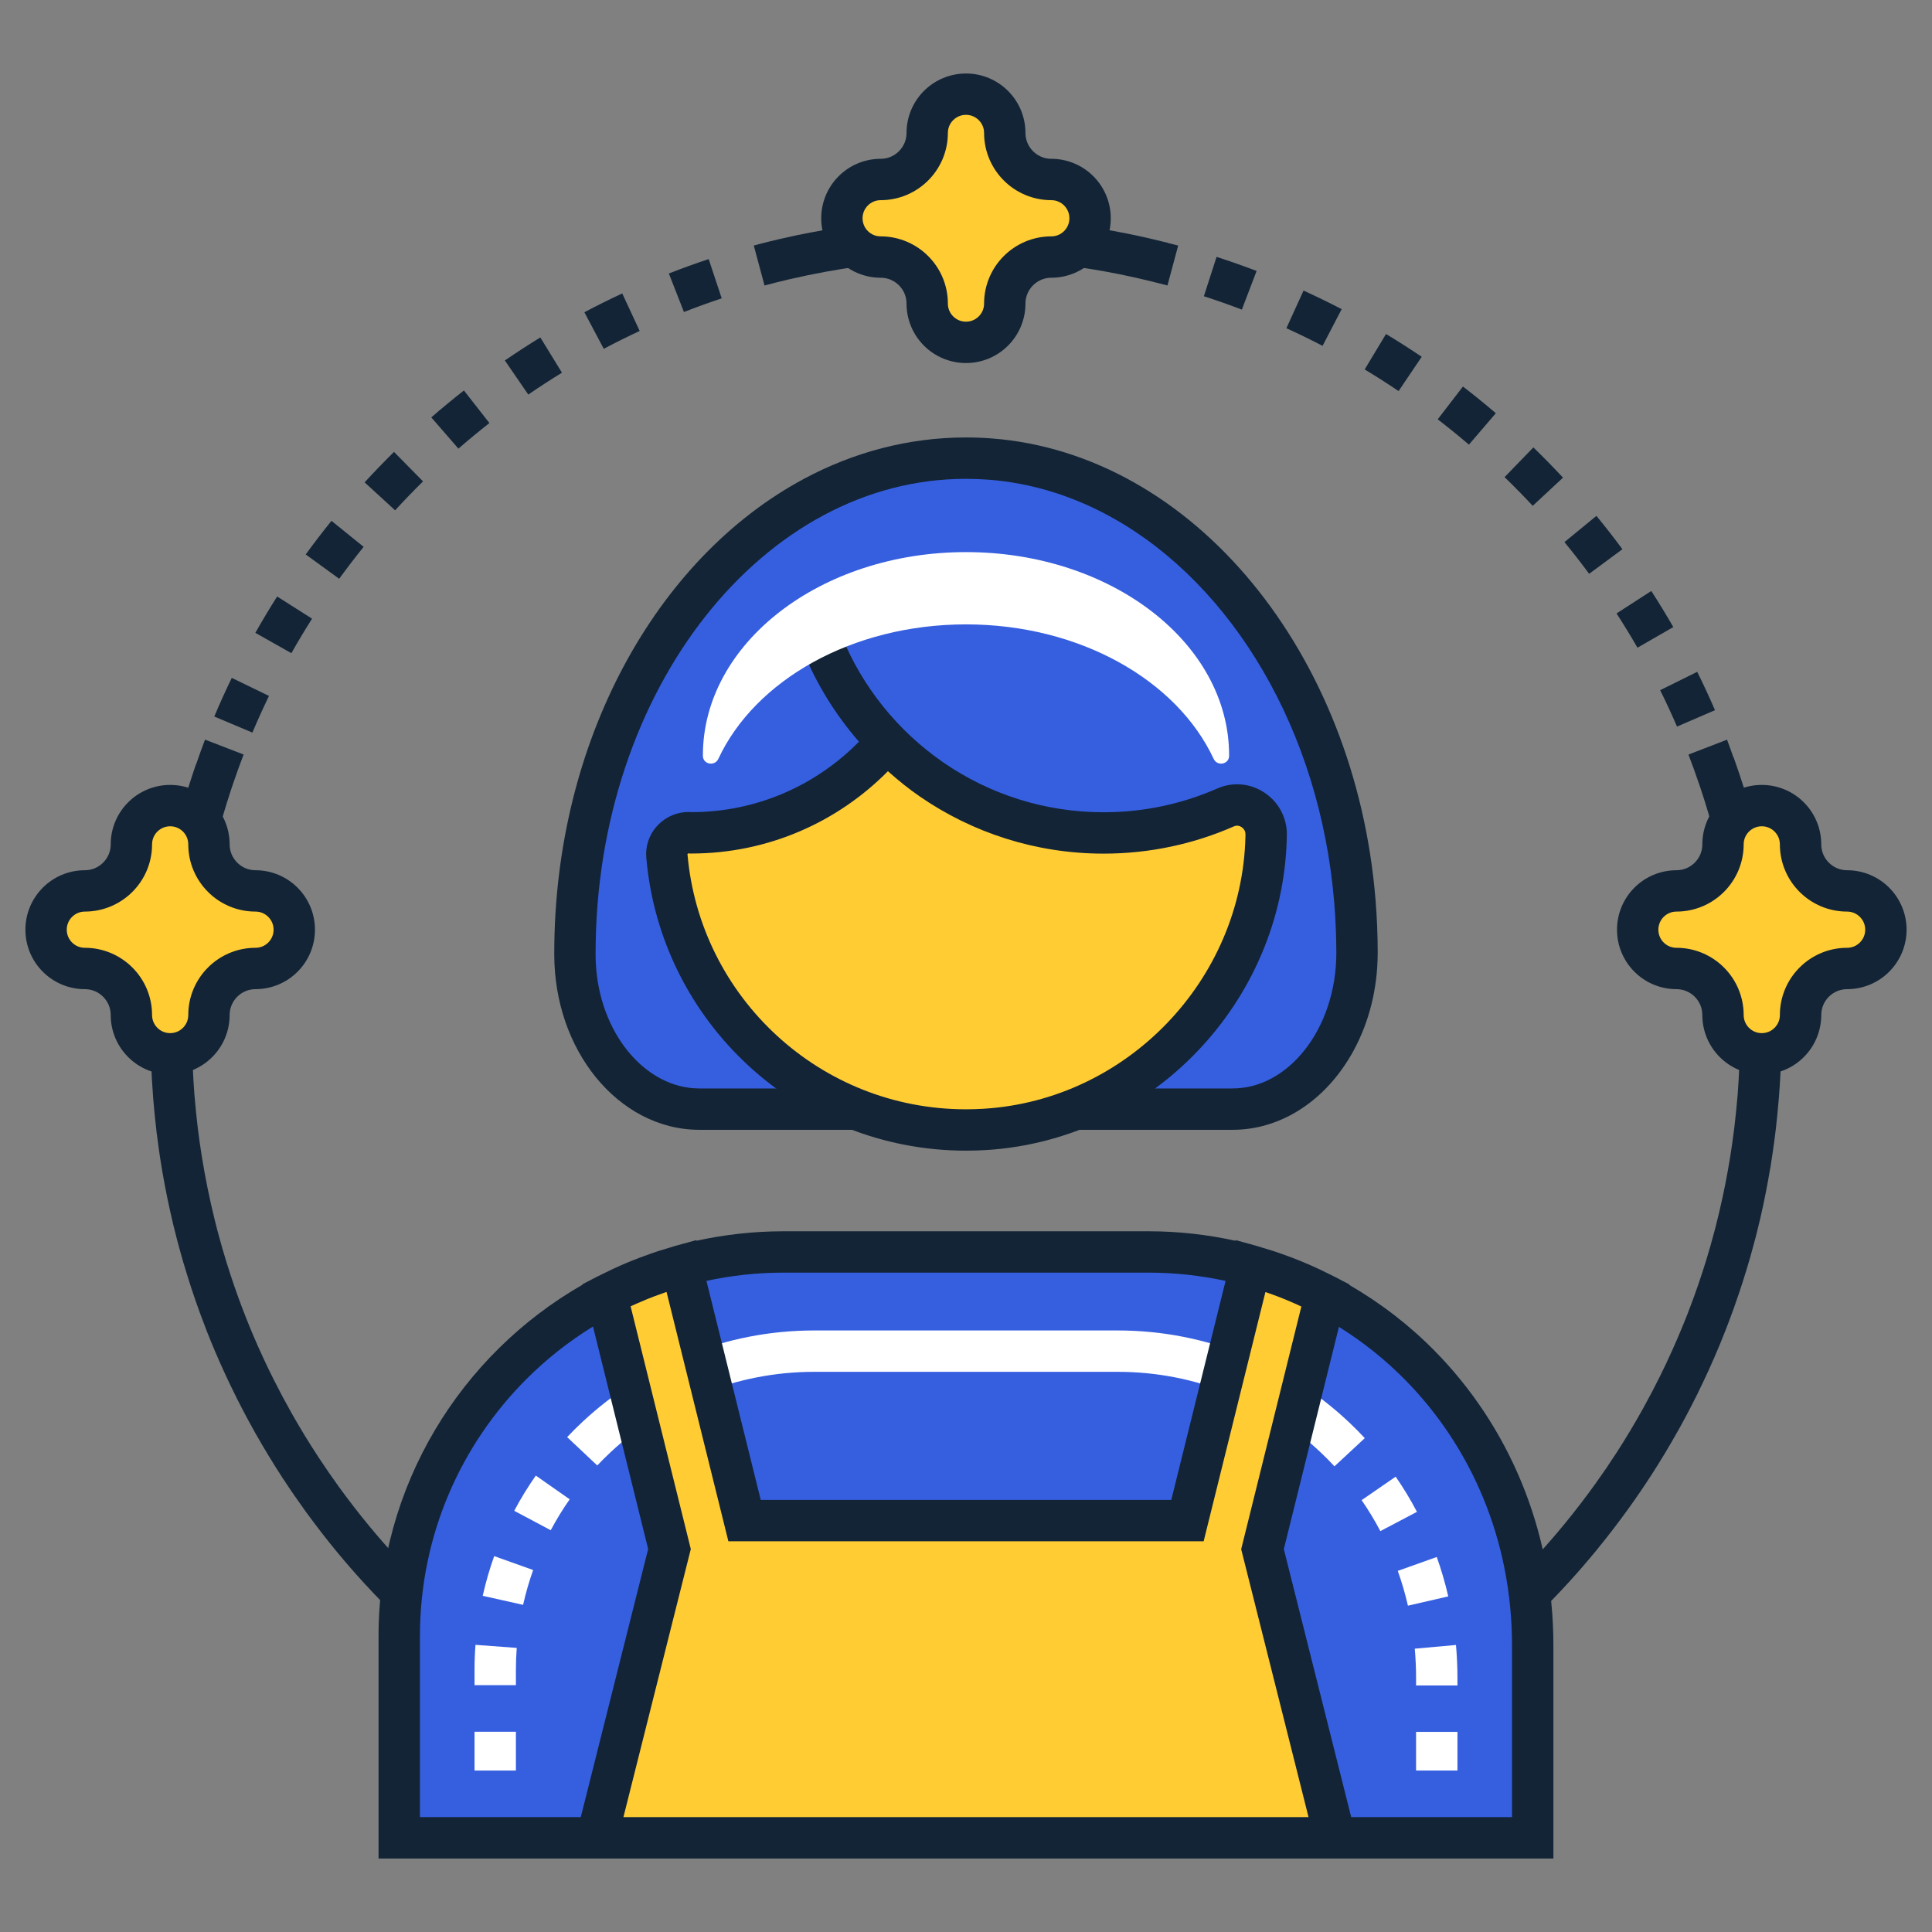 <?xml version="1.0" encoding="utf-8"?>
<!-- Generator: Adobe Illustrator 16.0.0, SVG Export Plug-In . SVG Version: 6.00 Build 0)  -->
<!DOCTYPE svg PUBLIC "-//W3C//DTD SVG 1.1//EN" "http://www.w3.org/Graphics/SVG/1.1/DTD/svg11.dtd">
<svg version="1.1" id="Capa_1" xmlns="http://www.w3.org/2000/svg" xmlns:xlink="http://www.w3.org/1999/xlink" x="0px" y="0px"
	 width="380px" height="380px" viewBox="37 37 380 380" enable-background="new 37 37 380 380" xml:space="preserve">
<rect x="37" y="37" width="380" height="380" fill="#808080" stroke="none"/>
<g>
	<g>
		<path fill="#122436" d="M316.633,107.177c-2.297-1.551-4.64-3.048-7.023-4.481l-4.194,6.97c2.26,1.36,4.484,2.78,6.668,4.252
			L316.633,107.177z"/>
		<path fill="#122436" d="M284.157,90.295c-2.591-0.989-5.217-1.914-7.873-2.769l-2.497,7.742c2.52,0.813,5.011,1.69,7.472,2.628
			L284.157,90.295z"/>
		<path fill="#122436" d="M331.209,118.275c-2.11-1.805-4.266-3.556-6.468-5.25l-4.961,6.448c2.087,1.608,4.138,3.271,6.136,4.983
			L331.209,118.275z"/>
		<path fill="#122436" d="M297.133,105.025l3.754-7.217c-2.463-1.281-4.962-2.498-7.497-3.655l-3.373,7.405
			C292.423,102.654,294.796,103.808,297.133,105.025z"/>
		<path fill="#122436" d="M366.848,179.908l7.469-3.226c-1.1-2.552-2.267-5.065-3.493-7.542l-7.29,3.608
			C364.695,175.103,365.803,177.487,366.848,179.908z"/>
		<path fill="#122436" d="M171.521,98.367c2.447-0.96,4.923-1.853,7.431-2.688l-2.564-7.72c-2.642,0.877-5.254,1.821-7.832,2.832
			L171.521,98.367z"/>
		<path fill="#122436" d="M344.423,130.946c-1.892-2.031-3.835-4.017-5.828-5.946l-5.66,5.844c1.892,1.834,3.737,3.715,5.533,5.645
			L344.423,130.946z"/>
		<path fill="#122436" d="M354.956,157.655c1.426,2.209,2.8,4.456,4.112,6.738l7.052-4.055c-1.386-2.406-2.828-4.774-4.332-7.1
			L354.956,157.655z"/>
		<path fill="#122436" d="M349.565,149.859l6.544-4.833c-1.65-2.231-3.353-4.421-5.114-6.563l-6.286,5.165
			C346.381,145.661,347.998,147.739,349.565,149.859z"/>
		<path fill="#122436" d="M89.907,173.882l-7.323-3.55c-1.21,2.499-2.357,5.031-3.438,7.6l7.498,3.159
			C87.67,178.656,88.757,176.253,89.907,173.882z"/>
		<path fill="#122436" d="M94.312,165.473c1.296-2.301,2.653-4.564,4.065-6.789l-6.868-4.363c-1.488,2.345-2.915,4.729-4.284,7.15
			L94.312,165.473z"/>
		<path fill="#122436" d="M103.713,150.838c1.551-2.136,3.155-4.227,4.812-6.28l-6.328-5.114c-1.745,2.158-3.435,4.363-5.066,6.61
			L103.713,150.838z"/>
		<path fill="#122436" d="M114.715,137.369c1.78-1.942,3.611-3.839,5.489-5.688l-5.708-5.797c-1.977,1.948-3.906,3.944-5.781,5.991
			L114.715,137.369z"/>
		<path fill="#122436" d="M140.907,114.607c2.167-1.491,4.375-2.924,6.622-4.303l-4.255-6.935c-2.364,1.453-4.69,2.962-6.975,4.532
			L140.907,114.607z"/>
		<path fill="#122436" d="M162.815,102.092l-3.431-7.376c-2.518,1.169-5,2.406-7.443,3.702l3.813,7.189
			C158.075,104.377,160.43,103.205,162.815,102.092z"/>
		<path fill="#122436" d="M127.167,125.238c1.986-1.726,4.017-3.403,6.095-5.027l-5.015-6.407c-2.187,1.709-4.325,3.477-6.419,5.294
			L127.167,125.238z"/>
		<path fill="#122436" d="M386.88,252.947c0.117-1.471,0.215-2.949,0.291-4.43h0.004c0-0.014,0-0.026,0-0.038
			c0.02-0.375,0.028-0.754,0.045-1.129c0.02-0.45,0.034-0.905,0.051-1.356c0.019-0.55,0.051-1.097,0.063-1.65
			c0.031-1.341,0.051-2.688,0.051-4.035c0-0.038,0.004-0.073,0.004-0.108c0-0.013,0-0.025,0-0.038v-0.334h-0.01
			c-0.01-3.352-0.149-6.678-0.363-9.979l0.042-0.003c-0.099-1.51-0.216-3.009-0.356-4.506c-0.022-0.245-0.051-0.486-0.072-0.731
			c-0.102-1.021-0.197-2.041-0.314-3.054l-0.045,0.006c-0.385-3.324-0.852-6.623-1.438-9.884l0.022-0.003
			c-0.047-0.273-0.107-0.544-0.157-0.814c-0.068-0.365-0.141-0.728-0.211-1.09c-0.4-2.098-0.832-4.183-1.315-6.249h-0.007
			c-0.764-3.257-1.649-6.464-2.609-9.642l0.035-0.01c-0.441-1.468-0.909-2.92-1.39-4.373c-0.082-0.245-0.17-0.486-0.253-0.734
			c-0.315-0.938-0.634-1.872-0.967-2.804l-0.038,0.013c-0.416-1.163-0.811-2.336-1.255-3.486l-7.59,2.927
			c0.756,1.967,1.469,3.957,2.146,5.959c0.076,0.232,0.159,0.464,0.238,0.693c2.078,6.241,3.757,12.667,5.019,19.24
			c0.063,0.343,0.133,0.683,0.197,1.026c0.794,4.291,1.408,8.645,1.83,13.056c0.022,0.232,0.052,0.461,0.073,0.693
			c0.426,4.636,0.647,9.331,0.647,14.08v0.038v0.108c-0.003,1.808-0.044,3.606-0.107,5.396c-0.003,0.032-0.003,0.061-0.003,0.09
			c-0.017,0.403-0.029,0.811-0.048,1.21c-0.079,1.774-0.181,3.544-0.317,5.301c-0.026,0.3-0.055,0.595-0.083,0.896
			c-0.133,1.596-0.296,3.188-0.48,4.771c-0.021,0.194-0.041,0.388-0.065,0.581c-0.032,0.277-0.07,0.551-0.102,0.827
			c-0.197,1.548-0.414,3.085-0.655,4.62c-0.02,0.138-0.038,0.273-0.061,0.407c-0.594,3.718-1.322,7.389-2.18,11.013
			c-0.236,0.997-0.478,1.992-0.731,2.98c-0.107,0.423-0.226,0.836-0.34,1.256c-0.22,0.822-0.439,1.649-0.674,2.466
			c-0.943,3.307-2.003,6.563-3.16,9.771c-0.257,0.708-0.521,1.414-0.787,2.117c-0.188,0.494-0.372,0.99-0.563,1.482
			c-0.281,0.728-0.578,1.446-0.87,2.165c-1.398,3.436-2.921,6.804-4.559,10.105c-1.047,2.114-2.144,4.195-3.284,6.253
			c-1.644,2.958-3.379,5.858-5.21,8.697c-1.344,2.079-2.737,4.12-4.175,6.124c-1.937,2.699-3.955,5.33-6.059,7.896
			c-1.628,1.979-3.298,3.921-5.021,5.815c-1.644,1.808-3.331,3.579-5.056,5.308c-0.604,0.604-1.221,1.194-1.834,1.789
			c-1.7,1.644-3.439,3.248-5.213,4.815c-2.596,2.287-5.272,4.486-8.018,6.594c-1.847,1.417-3.726,2.793-5.635,4.125
			c-2.778,1.937-5.616,3.782-8.523,5.533c-2.111,1.275-4.26,2.495-6.436,3.664c-2.94,1.583-5.941,3.074-8.994,4.463
			c-0.741,0.34-1.491,0.665-2.237,0.988c-0.42,0.185-0.837,0.372-1.257,0.55c-0.873,0.371-1.75,0.728-2.63,1.083
			c-3.472,1.398-7.002,2.673-10.594,3.817c-0.683,0.22-1.365,0.429-2.053,0.639c-0.546,0.166-1.097,0.33-1.646,0.489
			c-0.683,0.197-1.369,0.392-2.057,0.582c-3.811,1.049-7.685,1.954-11.608,2.708c-0.74,0.143-1.479,0.285-2.223,0.419
			c-0.559,0.099-1.125,0.188-1.687,0.28c-0.719,0.117-1.432,0.237-2.152,0.347c-3.441,0.521-6.925,0.918-10.443,1.203
			c-0.651,0.052-1.31,0.097-1.965,0.145c-0.645,0.044-1.288,0.085-1.938,0.12c-0.661,0.036-1.325,0.066-1.993,0.092
			c-2.16,0.093-4.331,0.149-6.518,0.149c-1.987,0-3.964-0.051-5.934-0.124c-0.696-0.028-1.395-0.051-2.088-0.085
			c-0.639-0.032-1.274-0.079-1.91-0.121c-0.665-0.041-1.333-0.079-1.993-0.131c-3.519-0.272-6.995-0.67-10.44-1.178
			c-0.676-0.1-1.353-0.204-2.027-0.313c-0.604-0.1-1.208-0.196-1.808-0.302c-0.677-0.114-1.348-0.238-2.022-0.365
			c-3.935-0.738-7.818-1.628-11.641-2.664c-0.741-0.199-1.485-0.4-2.222-0.609c-0.514-0.149-1.026-0.306-1.541-0.458
			c-0.718-0.216-1.433-0.43-2.148-0.655c-3.276-1.029-6.506-2.169-9.681-3.409c-0.778-0.309-1.553-0.623-2.326-0.941
			c-0.411-0.167-0.823-0.333-1.233-0.506c-0.88-0.371-1.754-0.756-2.625-1.14c-3.299-1.466-6.535-3.042-9.706-4.726
			c-2.082-1.106-4.128-2.256-6.149-3.455c-2.978-1.767-5.893-3.626-8.733-5.584c-1.946-1.341-3.859-2.724-5.737-4.147
			c-2.644-2.009-5.228-4.098-7.732-6.271c-1.929-1.672-3.813-3.395-5.653-5.158c-0.775-0.743-1.545-1.491-2.304-2.25
			c-1.583-1.583-3.125-3.2-4.635-4.854c-1.671-1.82-3.298-3.683-4.878-5.587c-2.158-2.599-4.229-5.276-6.216-8.018
			c-1.367-1.889-2.691-3.814-3.976-5.769c-1.891-2.88-3.686-5.822-5.383-8.836c-1.16-2.062-2.276-4.153-3.344-6.277
			c-1.478-2.935-2.867-5.92-4.157-8.961c-0.501-1.189-0.991-2.385-1.464-3.588c-0.036-0.092-0.071-0.188-0.105-0.279
			c-0.433-1.101-0.853-2.2-1.255-3.313c-1.169-3.203-2.229-6.458-3.185-9.756c-0.197-0.69-0.391-1.381-0.578-2.07
			c-0.153-0.552-0.306-1.105-0.452-1.662c-0.182-0.692-0.353-1.385-0.524-2.078c-0.96-3.899-1.773-7.856-2.428-11.867
			c-0.052-0.311-0.102-0.623-0.149-0.935c-0.264-1.665-0.502-3.343-0.709-5.03c-0.042-0.325-0.073-0.648-0.111-0.973
			c-0.188-1.611-0.353-3.229-0.489-4.856c-0.023-0.275-0.051-0.549-0.074-0.826c-0.136-1.725-0.235-3.46-0.314-5.202
			c-0.007-0.181-0.016-0.359-0.022-0.541c-0.013-0.28-0.026-0.562-0.035-0.842c-0.067-1.84-0.108-3.687-0.108-5.542
			c0-4.653,0.219-9.255,0.626-13.8c0.031-0.359,0.066-0.718,0.102-1.081c0.419-4.316,1.017-8.578,1.789-12.779
			c0.063-0.35,0.127-0.699,0.194-1.049c1.246-6.531,2.912-12.912,4.964-19.119c0.115-0.347,0.229-0.693,0.347-1.039
			c0.674-1.989,1.379-3.966,2.133-5.918l-7.593-2.93c-0.61,1.583-1.163,3.19-1.726,4.795l-0.031-0.01
			c-0.169,0.477-0.321,0.963-0.487,1.446c-0.124,0.369-0.248,0.737-0.369,1.11c-0.591,1.779-1.157,3.568-1.685,5.374l0.019,0.007
			c-0.928,3.184-1.753,6.413-2.485,9.674l-0.032-0.006c-0.379,1.688-0.722,3.391-1.045,5.098c-0.07,0.362-0.133,0.728-0.204,1.09
			c-0.12,0.661-0.251,1.319-0.365,1.98l0.041,0.006c-0.556,3.268-1.02,6.563-1.376,9.894l-0.036-0.003
			c-0.057,0.528-0.098,1.058-0.149,1.586c-0.038,0.384-0.073,0.769-0.11,1.153c-0.166,1.844-0.312,3.693-0.413,5.556l0.024,0.003
			c-0.165,2.969-0.27,5.949-0.27,8.959v0.014c0,0.336,0.01,0.669,0.013,1.008h-0.01c0.003,0.52,0.019,1.042,0.029,1.563
			c0.009,0.689,0.019,1.383,0.038,2.068c0.013,0.475,0.032,0.945,0.047,1.415c0.016,0.353,0.032,0.702,0.045,1.055
			c0.025,0.558,0.047,1.112,0.076,1.666c0.009,0.184,0.016,0.368,0.026,0.55h0.009c0.067,1.145,0.14,2.291,0.229,3.428
			c0.022,0.294,0.054,0.583,0.076,0.875c0.146,1.71,0.318,3.414,0.515,5.107c0.022,0.178,0.032,0.362,0.054,0.536h-0.003
			c0.003,0.035,0.009,0.066,0.012,0.102c0.01,0.073,0.019,0.147,0.029,0.221c0.009,0.082,0.022,0.161,0.035,0.244
			c0.089,0.722,0.188,1.439,0.287,2.158c0.088,0.636,0.171,1.271,0.267,1.907c0.069,0.47,0.146,0.937,0.219,1.407
			c0.022,0.144,0.042,0.292,0.063,0.436h0.01c0.015,0.11,0.038,0.222,0.053,0.333c0.08,0.478,0.146,0.957,0.229,1.431h0.006
			c0.572,3.295,1.247,6.557,2.012,9.785h-0.009c0.098,0.414,0.209,0.819,0.312,1.23c0.181,0.743,0.366,1.483,0.559,2.222
			c0.153,0.585,0.315,1.166,0.474,1.748c0.2,0.725,0.401,1.449,0.61,2.17c0.064,0.226,0.124,0.451,0.19,0.678l0.01-0.003
			c0.944,3.205,1.977,6.375,3.114,9.495h-0.003c0.016,0.042,0.031,0.087,0.048,0.131c0.413,1.131,0.843,2.257,1.278,3.379
			c0.054,0.13,0.101,0.267,0.152,0.399c0.499,1.262,1.011,2.518,1.541,3.767c0.007,0.02,0.016,0.038,0.023,0.058h0.003
			c1.303,3.069,2.705,6.086,4.188,9.051l-0.009,0.005c0.104,0.211,0.216,0.418,0.324,0.627c0.347,0.69,0.706,1.376,1.064,2.061
			c0.268,0.508,0.532,1.02,0.804,1.524c0.369,0.687,0.744,1.367,1.125,2.047c0.2,0.358,0.391,0.722,0.594,1.081l0.007-0.007
			c1.643,2.898,3.378,5.744,5.189,8.527l-0.007,0.003c0.086,0.134,0.181,0.257,0.268,0.388c1.353,2.068,2.758,4.1,4.204,6.1
			c0.087,0.117,0.166,0.243,0.251,0.361l0.009-0.007c1.961,2.691,3.999,5.327,6.121,7.888l-0.003,0.004
			c0.045,0.051,0.095,0.105,0.139,0.159c1.672,2.012,3.392,3.982,5.158,5.909c0.057,0.065,0.115,0.136,0.175,0.198l0.007-0.005
			c2.253,2.453,4.583,4.834,6.982,7.144l-0.007,0.004c0.051,0.048,0.106,0.095,0.152,0.143c1.942,1.859,3.929,3.677,5.959,5.438
			c0.014,0.013,0.026,0.022,0.038,0.032c2.515,2.18,5.108,4.274,7.755,6.299l-0.006,0.01c0.107,0.079,0.223,0.155,0.33,0.238
			c1.983,1.507,4.008,2.969,6.061,4.383c0.124,0.083,0.238,0.174,0.359,0.257l0.005-0.007c2.746,1.882,5.557,3.675,8.422,5.388
			l-0.006,0.006c0.327,0.197,0.661,0.382,0.988,0.572c0.658,0.388,1.32,0.769,1.981,1.146c0.508,0.29,1.023,0.577,1.534,0.858
			c0.667,0.369,1.338,0.735,2.009,1.094c0.254,0.137,0.499,0.276,0.753,0.41l0.007-0.01c2.943,1.555,5.937,3.029,8.984,4.402
			c0.299,0.136,0.605,0.26,0.903,0.391c0.903,0.399,1.809,0.801,2.721,1.185c0.445,0.188,0.89,0.363,1.337,0.548
			c0.801,0.33,1.605,0.658,2.413,0.975c0.107,0.041,0.213,0.086,0.318,0.128l0.003-0.007c3.102,1.208,6.249,2.317,9.439,3.331
			l-0.003,0.009c0.149,0.048,0.302,0.09,0.451,0.137c0.75,0.236,1.503,0.462,2.259,0.687c0.544,0.163,1.083,0.328,1.63,0.486
			c0.775,0.224,1.55,0.429,2.333,0.643c0.442,0.121,0.881,0.247,1.326,0.365v-0.009c3.209,0.839,6.461,1.576,9.744,2.218
			l-0.002,0.013c0.397,0.076,0.797,0.144,1.194,0.216c0.715,0.133,1.43,0.267,2.148,0.392c0.629,0.107,1.258,0.209,1.892,0.314
			c0.715,0.114,1.433,0.226,2.151,0.333c0.273,0.038,0.546,0.09,0.823,0.128l0.003-0.014c3.277,0.465,6.585,0.839,9.926,1.104v0.003
			c0.076,0.007,0.152,0.01,0.226,0.017c0.718,0.053,1.443,0.098,2.164,0.143c0.651,0.041,1.303,0.089,1.958,0.124
			c0.708,0.038,1.424,0.057,2.132,0.086c0.613,0.025,1.22,0.057,1.834,0.073v-0.004c1.489,0.042,2.984,0.063,4.481,0.063
			c1.843,0,3.677-0.041,5.504-0.102v0.009c0.455-0.012,0.905-0.044,1.357-0.063c0.701-0.028,1.401-0.057,2.101-0.095
			c0.68-0.038,1.357-0.085,2.034-0.13c0.696-0.048,1.389-0.095,2.078-0.149c0.245-0.02,0.492-0.032,0.738-0.055v-0.012
			c3.336-0.283,6.646-0.664,9.918-1.153l0.003,0.009c0.114-0.019,0.232-0.038,0.347-0.057c0.753-0.115,1.503-0.242,2.257-0.367
			c0.591-0.094,1.188-0.187,1.779-0.291c0.793-0.14,1.58-0.295,2.368-0.448c0.482-0.093,0.969-0.176,1.452-0.273l-0.003-0.006
			c3.283-0.662,6.521-1.431,9.725-2.29l0.003,0.01c0.341-0.092,0.675-0.189,1.011-0.285c0.734-0.2,1.466-0.407,2.193-0.62
			c0.578-0.164,1.157-0.339,1.732-0.515c0.721-0.216,1.438-0.441,2.154-0.671c0.295-0.095,0.598-0.181,0.894-0.276l-0.004-0.012
			c3.178-1.033,6.315-2.155,9.404-3.379v0.004c0.343-0.135,0.681-0.28,1.021-0.42c0.877-0.356,1.754-0.709,2.622-1.077
			c0.457-0.194,0.905-0.397,1.359-0.599c0.779-0.336,1.559-0.676,2.33-1.029c0.105-0.048,0.209-0.092,0.314-0.137l-0.003-0.006
			c3.031-1.389,6.009-2.87,8.937-4.437l0.003,0.006c0.128-0.069,0.252-0.141,0.378-0.21c0.723-0.388,1.434-0.784,2.148-1.186
			c0.459-0.256,0.922-0.509,1.377-0.769c0.759-0.436,1.509-0.88,2.259-1.326c0.354-0.209,0.713-0.413,1.062-0.622v-0.003
			c2.852-1.726,5.642-3.544,8.375-5.436l0.007,0.01c0.126-0.088,0.243-0.185,0.368-0.27c2.021-1.408,4.008-2.864,5.956-4.36
			c0.127-0.096,0.261-0.184,0.387-0.283l-0.006-0.006c2.638-2.037,5.209-4.151,7.71-6.345l0.007,0.007
			c0.111-0.095,0.213-0.2,0.325-0.298c1.871-1.646,3.701-3.337,5.494-5.072c0.099-0.093,0.201-0.179,0.298-0.274l-0.006-0.01
			c2.387-2.32,4.71-4.707,6.95-7.172c0.006-0.006,0.009-0.009,0.016-0.016c1.818-2.003,3.586-4.053,5.302-6.144
			c0.041-0.048,0.082-0.096,0.124-0.144l-0.007-0.006c2.109-2.575,4.139-5.219,6.086-7.926l0.007,0.006
			c0.055-0.073,0.099-0.149,0.149-0.22c1.521-2.119,2.996-4.281,4.414-6.478c0.041-0.063,0.089-0.123,0.127-0.188l-0.003-0.003
			c1.805-2.797,3.515-5.659,5.142-8.574l0.01,0.004c0.146-0.258,0.283-0.521,0.43-0.785c0.365-0.664,0.725-1.332,1.084-1.999
			c0.276-0.518,0.55-1.036,0.82-1.558c0.352-0.684,0.701-1.366,1.045-2.054c0.165-0.33,0.337-0.654,0.502-0.984l-0.012-0.004
			c1.471-2.983,2.856-6.021,4.141-9.107l0.006,0.003c0.166-0.397,0.318-0.804,0.482-1.201c0.3-0.734,0.596-1.469,0.884-2.206
			c0.207-0.53,0.407-1.062,0.608-1.591c0.275-0.738,0.552-1.477,0.818-2.217c0.07-0.19,0.145-0.378,0.214-0.568l-0.01-0.004
			c1.112-3.127,2.139-6.296,3.063-9.508h0.003c0.023-0.07,0.042-0.144,0.062-0.217c0.24-0.852,0.473-1.71,0.701-2.564
			c0.121-0.455,0.248-0.899,0.366-1.354c0.27-1.036,0.518-2.079,0.766-3.124c0.063-0.267,0.134-0.534,0.197-0.802h-0.003
			c0.75-3.228,1.386-6.499,1.936-9.798h0.015c0.041-0.251,0.073-0.506,0.114-0.756h0.007c0.025-0.155,0.045-0.315,0.066-0.471
			c0.103-0.632,0.198-1.269,0.29-1.9c0.095-0.648,0.185-1.294,0.273-1.945c0.073-0.547,0.146-1.097,0.212-1.646
			c0.032-0.268,0.064-0.531,0.096-0.795c0.029-0.245,0.063-0.487,0.092-0.731l-0.012-0.003c0.172-1.522,0.323-3.051,0.454-4.587
			C386.825,253.568,386.856,253.26,386.88,252.947z"/>
		<path fill="#122436" d="M187.373,93.152c1.551-0.416,3.111-0.807,4.678-1.176c0.191-0.044,0.385-0.083,0.579-0.127
			c4.421-1.021,8.917-1.847,13.479-2.473c0.495-0.069,0.991-0.133,1.488-0.193c1.073-0.136,2.151-0.261,3.235-0.375
			c0.47-0.051,0.938-0.105,1.411-0.149c4.856-0.467,9.776-0.712,14.756-0.712c4.84,0,9.623,0.238,14.346,0.677
			c0.492,0.047,0.986,0.092,1.481,0.143c1.229,0.127,2.457,0.27,3.678,0.426c0.292,0.038,0.587,0.07,0.88,0.108
			c3.244,0.436,6.461,0.97,9.64,1.605c0.024,0.006,0.053,0.012,0.083,0.016c1.455,0.296,2.9,0.61,4.341,0.944
			c0.438,0.102,0.87,0.21,1.306,0.315c1.297,0.308,2.588,0.626,3.867,0.969l2.113-7.855c-0.679-0.182-1.372-0.344-2.056-0.515
			l0.003-0.022c-0.674-0.171-1.353-0.327-2.029-0.489c-0.456-0.111-0.911-0.223-1.367-0.331c-1.532-0.353-3.07-0.689-4.618-1.001
			c-0.016-0.003-0.031-0.006-0.048-0.009c-0.019-0.003-0.035-0.01-0.054-0.013v0.003c-3.252-0.648-6.537-1.195-9.855-1.643
			l0.003-0.006c-0.086-0.013-0.172-0.022-0.258-0.032c-0.298-0.042-0.598-0.073-0.896-0.108c-1.297-0.168-2.598-0.317-3.899-0.454
			c-0.519-0.054-1.033-0.099-1.552-0.149c-0.556-0.051-1.112-0.114-1.671-0.162v0.025c-3.297-0.273-6.62-0.452-9.973-0.521v-0.022
			c-1.15-0.026-2.308-0.039-3.465-0.039c-1.627,0-3.245,0.026-4.859,0.073v0.006c-3.351,0.102-6.671,0.312-9.967,0.613v-0.016
			c-0.242,0.022-0.48,0.051-0.721,0.073c-0.489,0.048-0.976,0.105-1.466,0.155c-1.144,0.118-2.285,0.251-3.42,0.394
			c-0.521,0.067-1.042,0.134-1.56,0.204c-0.369,0.051-0.737,0.092-1.103,0.146l0.003,0.019c-3.312,0.48-6.595,1.055-9.84,1.732
			l-0.003-0.016c-1.081,0.226-2.151,0.471-3.226,0.719c-0.22,0.047-0.439,0.092-0.658,0.146c-1.415,0.331-2.822,0.68-4.217,1.049
			l0.003,0.013c-0.235,0.06-0.471,0.111-0.706,0.175L187.373,93.152z"/>
	</g>
	<path fill="#FFCC34" d="M87.254,212.233c-5.048,0-9.153-4.106-9.153-9.153c0-4.214-3.414-7.627-7.628-7.627
		c-4.21,0-7.627,3.413-7.627,7.627c0,5.047-4.106,9.153-9.153,9.153c-4.211,0-7.627,3.417-7.627,7.627
		c0,4.214,3.416,7.627,7.627,7.627c5.047,0,9.153,4.107,9.153,9.152c0,4.215,3.417,7.632,7.627,7.632
		c4.214,0,7.628-3.417,7.628-7.632c0-5.045,4.105-9.152,9.153-9.152c4.213,0,7.626-3.414,7.626-7.627
		C94.88,215.649,91.464,212.233,87.254,212.233z"/>
	<path fill="#122436" d="M95.522,211.591c-2.104-2.11-5.053-3.429-8.269-3.426c-1.409-0.003-2.657-0.563-3.592-1.494
		c-0.931-0.935-1.49-2.184-1.494-3.592c0.004-3.216-1.313-6.168-3.426-8.27c-2.104-2.11-5.053-3.426-8.27-3.426
		s-6.166,1.316-8.266,3.426c-2.113,2.104-3.43,5.054-3.426,8.27c-0.004,1.408-0.563,2.657-1.495,3.592
		c-0.934,0.931-2.184,1.49-3.591,1.494c-3.216-0.003-6.168,1.315-8.27,3.426c-2.11,2.104-3.429,5.05-3.426,8.27
		c-0.003,3.216,1.315,6.166,3.426,8.27c2.104,2.11,5.053,3.427,8.27,3.423c1.408,0.004,2.657,0.565,3.591,1.493
		c0.932,0.936,1.491,2.183,1.495,3.593c-0.004,3.218,1.313,6.167,3.426,8.269c2.104,2.113,5.053,3.429,8.266,3.426
		c3.219,0.003,6.168-1.313,8.27-3.426c2.113-2.104,3.43-5.051,3.426-8.269c0.004-1.41,0.563-2.657,1.494-3.593
		c0.935-0.928,2.183-1.489,3.592-1.493c3.215,0.004,6.167-1.313,8.269-3.423c2.11-2.104,3.427-5.057,3.427-8.27
		C98.949,216.641,97.633,213.691,95.522,211.591z M89.77,222.377c-0.657,0.651-1.522,1.04-2.516,1.043
		c-3.639-0.003-6.971,1.49-9.348,3.877c-2.386,2.377-3.877,5.708-3.874,9.343c-0.004,0.996-0.395,1.86-1.043,2.519
		c-0.658,0.65-1.522,1.039-2.52,1.042c-0.995,0-1.859-0.392-2.517-1.042c-0.648-0.658-1.039-1.522-1.043-2.519
		c0.004-3.638-1.49-6.966-3.873-9.343c-2.381-2.387-5.709-3.88-9.348-3.877c-0.994-0.003-1.859-0.392-2.516-1.043
		c-0.651-0.658-1.04-1.522-1.043-2.517c0-0.998,0.392-1.859,1.043-2.517c0.657-0.652,1.522-1.042,2.516-1.046
		c3.639,0.003,6.967-1.49,9.348-3.874c2.383-2.377,3.877-5.705,3.873-9.344c0.004-0.995,0.395-1.859,1.043-2.517
		c0.658-0.651,1.522-1.039,2.517-1.042c0.998,0,1.862,0.391,2.52,1.042c0.648,0.658,1.039,1.522,1.043,2.517
		c-0.004,3.639,1.491,6.967,3.874,9.344c2.377,2.387,5.708,3.877,9.348,3.874c0.994,0.003,1.859,0.394,2.516,1.046
		c0.651,0.658,1.039,1.519,1.043,2.517C90.809,220.855,90.421,221.719,89.77,222.377z"/>
	<path fill="#FFCC34" d="M400.3,212.233c-5.046,0-9.152-4.106-9.152-9.153c0-4.214-3.413-7.627-7.628-7.627
		c-4.21,0-7.628,3.413-7.628,7.627c0,5.047-4.105,9.153-9.152,9.153c-4.214,0-7.626,3.417-7.626,7.627
		c0,4.214,3.412,7.627,7.626,7.627c5.047,0,9.152,4.107,9.152,9.152c0,4.215,3.418,7.632,7.628,7.632
		c4.215,0,7.628-3.417,7.628-7.632c0-5.045,4.106-9.152,9.152-9.152c4.215,0,7.632-3.414,7.632-7.627
		C407.932,215.649,404.515,212.233,400.3,212.233z"/>
	<path fill="#122436" d="M408.573,211.591c-2.104-2.11-5.053-3.429-8.27-3.426c-1.411-0.003-2.657-0.563-3.595-1.494
		c-0.928-0.935-1.49-2.184-1.49-3.592c0-3.216-1.316-6.168-3.427-8.27c-2.103-2.11-5.052-3.426-8.269-3.426
		c-3.216,0-6.166,1.316-8.27,3.426c-2.11,2.104-3.429,5.054-3.426,8.27c0,1.408-0.563,2.657-1.49,3.592
		c-0.938,0.931-2.184,1.49-3.595,1.494c-3.217-0.003-6.166,1.315-8.27,3.426c-2.11,2.104-3.427,5.05-3.424,8.27
		c-0.003,3.216,1.313,6.166,3.424,8.27c2.104,2.11,5.053,3.427,8.27,3.423c1.411,0.004,2.656,0.565,3.595,1.493
		c0.928,0.936,1.49,2.183,1.49,3.593c0,3.218,1.315,6.167,3.426,8.269c2.104,2.113,5.054,3.429,8.27,3.426
		c3.217,0.003,6.169-1.313,8.269-3.426c2.11-2.104,3.43-5.051,3.427-8.269c0-1.41,0.563-2.657,1.49-3.593
		c0.938-0.928,2.184-1.489,3.595-1.493c3.217,0.004,6.166-1.313,8.27-3.423c2.109-2.104,3.43-5.057,3.427-8.27
		C412,216.641,410.68,213.691,408.573,211.591z M402.818,222.377c-0.655,0.651-1.521,1.04-2.519,1.043
		c-3.635-0.003-6.966,1.49-9.343,3.877c-2.387,2.377-3.877,5.705-3.877,9.343c0,0.996-0.392,1.86-1.042,2.519
		c-0.658,0.65-1.523,1.039-2.519,1.042c-0.994,0-1.859-0.392-2.517-1.042c-0.651-0.658-1.038-1.522-1.042-2.519
		c0-3.638-1.491-6.966-3.875-9.343c-2.38-2.387-5.707-3.88-9.347-3.877c-0.994-0.003-1.858-0.392-2.517-1.043
		c-0.651-0.658-1.038-1.522-1.042-2.517c0.004-0.998,0.391-1.859,1.042-2.517c0.658-0.652,1.522-1.042,2.517-1.046
		c3.64,0.003,6.967-1.49,9.347-3.874c2.384-2.377,3.875-5.708,3.875-9.344c0-0.995,0.391-1.859,1.042-2.517
		c0.657-0.651,1.522-1.039,2.517-1.042c0.995,0,1.86,0.391,2.519,1.042c0.65,0.658,1.039,1.522,1.042,2.517
		c0,3.639,1.49,6.967,3.877,9.344c2.377,2.387,5.708,3.877,9.343,3.874c0.998,0.003,1.863,0.394,2.519,1.046
		c0.651,0.658,1.042,1.519,1.045,2.517C403.86,220.855,403.47,221.719,402.818,222.377z"/>
	<path fill="#FFCC34" d="M243.778,72.304c-5.047,0-9.153-4.106-9.153-9.153c0-4.211-3.415-7.628-7.627-7.628
		c-4.214,0-7.627,3.414-7.627,7.628c0,5.047-4.106,9.153-9.153,9.153c-4.214,0-7.631,3.417-7.631,7.627
		c0,4.214,3.417,7.63,7.631,7.63c5.047,0,9.153,4.104,9.153,9.153c0,4.211,3.413,7.628,7.627,7.628c4.212,0,7.627-3.417,7.627-7.628
		c0-5.049,4.106-9.153,9.153-9.153c4.214,0,7.628-3.417,7.628-7.63C251.406,75.72,247.99,72.304,243.778,72.304z"/>
	<path fill="#122436" d="M252.049,71.662c-2.104-2.11-5.055-3.429-8.271-3.426c-1.407,0-2.656-0.562-3.591-1.49
		c-0.932-0.937-1.49-2.187-1.494-3.594c0.004-3.216-1.316-6.166-3.426-8.27c-2.104-2.11-5.05-3.429-8.27-3.425
		c-3.216,0-6.166,1.318-8.27,3.425c-2.11,2.104-3.426,5.054-3.423,8.27c-0.003,1.408-0.566,2.657-1.494,3.594
		c-0.934,0.928-2.184,1.49-3.591,1.49c-3.219,0-6.168,1.316-8.27,3.426c-2.11,2.104-3.429,5.053-3.426,8.27
		c-0.003,3.216,1.315,6.166,3.426,8.27c2.104,2.11,5.053,3.426,8.27,3.426c1.408,0,2.657,0.562,3.591,1.49
		c0.928,0.934,1.491,2.184,1.494,3.594c-0.003,3.216,1.313,6.166,3.423,8.27c2.104,2.11,5.053,3.426,8.27,3.423
		c3.22,0.003,6.17-1.313,8.27-3.423c2.109-2.104,3.43-5.053,3.426-8.27c0.004-1.411,0.563-2.66,1.494-3.594
		c0.935-0.928,2.184-1.49,3.591-1.49c3.216,0,6.17-1.316,8.271-3.426c2.109-2.104,3.425-5.054,3.425-8.27
		S254.158,73.766,252.049,71.662z M246.297,82.448c-0.659,0.651-1.523,1.04-2.519,1.042c-3.638,0-6.966,1.49-9.347,3.877
		c-2.383,2.377-3.877,5.705-3.874,9.343c-0.003,0.995-0.394,1.859-1.045,2.517c-0.658,0.652-1.521,1.039-2.518,1.042
		c-0.995,0-1.859-0.391-2.517-1.042c-0.651-0.658-1.039-1.522-1.043-2.517c0.004-3.639-1.49-6.966-3.874-9.343
		c-2.38-2.387-5.708-3.877-9.343-3.877c-0.998,0-1.863-0.391-2.52-1.042c-0.648-0.658-1.04-1.522-1.042-2.517
		c0.002-0.998,0.394-1.859,1.042-2.518c0.657-0.651,1.522-1.039,2.52-1.042c3.635,0,6.966-1.491,9.343-3.877
		c2.387-2.377,3.878-5.708,3.874-9.343c0.004-0.998,0.392-1.863,1.043-2.52c0.658-0.649,1.522-1.04,2.517-1.043
		c0.997,0.003,1.859,0.394,2.518,1.043c0.651,0.657,1.042,1.522,1.045,2.52c-0.003,3.636,1.491,6.966,3.874,9.343
		c2.381,2.387,5.709,3.877,9.347,3.877c0.995,0,1.859,0.391,2.519,1.042c0.647,0.659,1.039,1.52,1.041,2.518
		C247.336,80.926,246.944,81.791,246.297,82.448z"/>
	<path fill="#365FE0" d="M115.528,398.474v-39.663c0-41.735,33.834-75.566,75.573-75.566h71.796c41.735,0,75.57,33.831,75.57,77.404
		v37.825H115.528z"/>
	<path fill="#FFFFFF" d="M305.435,319.865c-0.982-1.058-1.997-2.08-3.042-3.069l-2.798,2.953l2.795-2.953
		c-11.931-11.298-27.986-18.115-45.574-18.111h-59.641c-17.588,0-33.625,6.81-45.552,17.923c-1.055,0.983-2.079,2-3.07,3.052
		l5.918,5.581c0.871-0.918,1.767-1.814,2.698-2.68c10.497-9.773,24.534-15.738,40.009-15.74h59.642
		c15.47,0.002,29.488,5.965,39.979,15.884c0.918,0.87,1.812,1.771,2.674,2.702L305.435,319.865z"/>
	<path fill="#FFFFFF" d="M311.511,327.442l-6.695,4.618c1.34,1.944,2.57,3.976,3.683,6.089l7.198-3.788
		C314.435,331.962,313.036,329.651,311.511,327.442z"/>
	<path fill="#FFFFFF" d="M319.593,343.241l-7.666,2.733c0.791,2.217,1.459,4.499,1.996,6.842l7.93-1.824
		C321.245,348.342,320.488,345.755,319.593,343.241z"/>
	<path fill="#FFFFFF" d="M315.523,377.638h8.138v7.604h-8.138V377.638z"/>
	<path fill="#FFFFFF" d="M315.523,368.507h8.138v-1.456c0-2.195-0.1-4.363-0.29-6.505l-8.104,0.727
		c0.17,1.898,0.257,3.824,0.257,5.778V368.507z"/>
	<path fill="#FFFFFF" d="M130.335,365.525v2.928h8.137v-2.928c0-1.481,0.054-2.951,0.162-4.404l-8.113-0.601
		C130.396,362.173,130.333,363.844,130.335,365.525z"/>
	<path fill="#FFFFFF" d="M130.335,377.612h8.137v7.633h-8.137V377.612z"/>
	<path fill="#FFFFFF" d="M131.944,350.877l7.942,1.777c0.522-2.339,1.186-4.627,1.977-6.85l-7.663-2.736
		C133.298,345.605,132.541,348.212,131.944,350.877z"/>
	<path fill="#FFFFFF" d="M138.141,334.154l7.18,3.824c1.121-2.107,2.367-4.139,3.73-6.083l-6.665-4.666
		C140.836,329.441,139.419,331.752,138.141,334.154z"/>
	<path fill="#FFCC34" d="M283.912,336.077H170.084l-15.681,62.396h145.189L283.912,336.077z"/>
	<path fill="#FFCC34" d="M170.012,347.055h16.154l-15.15-61.112c-5.148,1.418-10.078,3.363-14.724,5.778L170.012,347.055z"/>
	<path fill="#FFCC34" d="M297.704,291.765c-4.646-2.435-9.568-4.392-14.714-5.816l-15.149,61.106h16.157L297.704,291.765z"/>
	<path fill="#122436" d="M319.23,302.752c-4.985-5.075-10.656-9.445-16.835-13.015l0.025-0.093l-2.829-1.483
		c-0.354-0.185-0.728-0.35-1.086-0.534c-0.607-0.305-1.217-0.61-1.838-0.902c-0.594-0.279-1.194-0.554-1.799-0.82
		c-0.626-0.276-1.254-0.547-1.891-0.808c-0.606-0.25-1.217-0.491-1.834-0.727c-0.65-0.249-1.306-0.486-1.967-0.718
		c-0.613-0.214-1.227-0.427-1.844-0.628c-0.683-0.222-1.368-0.425-2.06-0.629c-0.402-0.118-0.798-0.254-1.2-0.364l-4.027-1.116
		l-0.035,0.13c-5.517-1.213-11.241-1.871-17.114-1.868h-71.796c-5.876,0-11.597,0.655-17.112,1.862l-0.028-0.124l-4.027,1.105
		c-0.339,0.096-0.67,0.21-1.007,0.309c-0.8,0.232-1.598,0.471-2.39,0.724c-0.505,0.166-1.004,0.338-1.507,0.513
		c-0.788,0.273-1.569,0.556-2.345,0.853c-0.49,0.188-0.976,0.378-1.459,0.574c-0.775,0.313-1.548,0.639-2.311,0.979
		c-0.467,0.207-0.932,0.414-1.396,0.63c-0.769,0.359-1.528,0.731-2.285,1.115c-0.273,0.136-0.553,0.261-0.82,0.401l-2.845,1.473
		l0.022,0.087c-23.97,13.726-40.13,39.536-40.133,69.137v43.731h231.074v-41.896C342.538,337.799,333.643,317.4,319.23,302.752z
		 M191.098,287.31h71.797c5.207,0.004,10.274,0.571,15.16,1.63l-10.678,43.07h-80.75l-10.678-43.077
		C180.83,287.878,185.896,287.31,191.098,287.31z M119.597,394.405v-35.595c0-19.755,7.996-37.606,20.94-50.558
		c3.938-3.935,8.336-7.408,13.097-10.342l10.85,43.763l-13.252,52.731H119.597z M172.872,341.684l-11.838-47.745
		c0.381-0.178,0.766-0.353,1.149-0.521c0.7-0.312,1.405-0.609,2.117-0.899c0.423-0.171,0.845-0.337,1.271-0.502
		c0.708-0.271,1.424-0.527,2.142-0.775c0.13-0.047,0.26-0.088,0.39-0.133l12.159,49.037h93.482l12.149-49.019
		c0.182,0.062,0.363,0.12,0.543,0.185c0.617,0.216,1.23,0.438,1.84,0.671c0.526,0.199,1.046,0.41,1.568,0.622
		c0.597,0.246,1.188,0.496,1.777,0.759c0.45,0.201,0.896,0.405,1.34,0.611l-11.835,47.732l13.247,52.699H159.619L172.872,341.684z
		 M302.765,394.405l-13.25-52.712l10.838-43.712c4.754,2.965,9.144,6.477,13.078,10.476c12.94,13.163,20.962,31.463,20.965,52.188
		v33.761H302.765z"/>
	<path fill="#365FE0" d="M268.419,255.149h11.016c13.458,0,24.496-13.754,24.478-30.795c-0.003-3.315-0.14-6.671-0.417-10.059
		c-3.839-46.995-34.533-84.195-71.781-87.007c-44.614-3.369-81.629,41.446-81.629,97.202v0.325
		c0.044,16.856,11.145,30.334,24.462,30.334H268.419z"/>
	<path fill="#122436" d="M307.548,213.962c-1.986-24.288-10.897-46.099-24.277-62.326c-6.692-8.114-14.515-14.829-23.166-19.717
		c-8.651-4.885-18.141-7.936-28.085-8.686c-1.685-0.128-3.355-0.191-5.021-0.191c-11.32-0.003-22.116,2.915-31.86,8.133
		c-14.62,7.834-26.884,20.8-35.509,36.955c-8.619,16.157-13.613,35.541-13.613,56.36v0.334c0.029,9.321,3.09,17.781,8.162,24.044
		c2.539,3.125,5.593,5.706,9.045,7.519c3.445,1.808,7.303,2.835,11.32,2.832h104.891c4.054,0.003,7.941-1.043,11.405-2.886
		c5.2-2.768,9.468-7.271,12.451-12.797c2.963-5.491,4.659-12.016,4.683-19.007h0.003l0.002-0.086v-0.095
		C307.974,220.925,307.833,217.461,307.548,213.962z M299.841,224.396c0.007,7.63-2.488,14.45-6.309,19.221
		c-1.904,2.391-4.129,4.266-6.513,5.529c-2.387,1.267-4.919,1.933-7.589,1.936H174.543c-2.641-0.003-5.165-0.66-7.545-1.906
		c-3.563-1.862-6.786-5.091-9.102-9.314c-2.324-4.221-3.731-9.407-3.748-15.058v-0.314c-0.006-26.022,8.353-49.505,21.652-66.337
		c6.649-8.416,14.519-15.169,23.176-19.803c8.663-4.637,18.099-7.169,28.018-7.172c1.459,0,2.927,0.057,4.409,0.168
		c8.682,0.658,16.996,3.312,24.696,7.66c11.546,6.515,21.697,16.875,29.298,29.899c7.606,13.024,12.65,28.691,14.038,45.72
		c0.267,3.277,0.397,6.521,0.404,9.725V224.396z"/>
	<path fill="#365FE0" d="M236.462,141.914c-32.191-5.225-62.522,16.634-67.747,48.829c-5.225,32.19,16.637,62.522,48.828,67.748
		c32.191,5.226,62.526-16.638,67.752-48.829C290.516,177.47,268.656,147.139,236.462,141.914z"/>
	<path fill="#FFCC34" d="M211.435,182.905c-9.229,10.945-23.041,17.899-38.481,17.899c-2.666-0.322-5.017,1.871-4.786,4.547
		c2.714,31.421,30.037,55.804,62.597,53.784c30.297-1.881,54.568-27.192,55.268-57.54c0.004-0.15,0.007-0.302,0.007-0.458
		c0.034-4.112-4.199-6.988-7.965-5.333c-7.345,3.232-15.465,5.025-24.006,5.025c-25.085,0-46.552-15.477-55.378-37.4
		L211.435,182.905z"/>
	<path fill="#122436" d="M287.15,194.07c-1.783-1.742-4.201-2.806-6.833-2.81c-1.29-0.003-2.625,0.267-3.884,0.823l0.004-0.003
		c-6.843,3.01-14.398,4.678-22.365,4.682c-11.699-0.003-22.522-3.604-31.479-9.763c-8.956-6.159-16.018-14.88-20.127-25.088
		l-7.548,3.039c2.664,6.614,6.429,12.639,11.022,17.934c-8.396,8.549-20.051,13.854-32.979,13.854
		c-0.174-0.009-0.35-0.032-0.524-0.032c-2.27,0.003-4.348,0.918-5.854,2.393c-1.509,1.465-2.498,3.573-2.495,5.893
		c0,0.235,0.01,0.477,0.032,0.718c1.396,16.142,8.87,30.555,20.108,40.912c11.234,10.36,26.283,16.7,42.771,16.7
		c1.331,0,2.67-0.041,4.018-0.123c16.221-1.008,30.812-8.286,41.416-19.339c10.612-11.047,17.294-25.924,17.667-42.167v-0.01
		c0.004-0.165,0.007-0.33,0.01-0.502v-0.092C290.112,198.309,288.937,195.799,287.15,194.07z M266.563,238.223
		c-9.277,9.662-21.97,15.977-36.049,16.851c-1.18,0.073-2.355,0.112-3.516,0.112c-14.391-0.003-27.45-5.511-37.257-14.55
		c-9.804-9.038-16.307-21.577-17.521-35.633v-0.013l0.044-0.073l0.168-0.073h0.032l0.242,0.032h0.248
		c15.132,0,28.833-6.21,38.688-16.192c2.008,1.795,4.109,3.489,6.337,5.018c10.255,7.059,22.708,11.196,36.089,11.196
		c9.113,0,17.796-1.917,25.643-5.368h0.005c0.223-0.098,0.407-0.13,0.599-0.133c0.378-0.003,0.823,0.171,1.147,0.493
		c0.323,0.327,0.505,0.699,0.508,1.201v0.019l-0.006,0.397C281.639,215.611,275.837,228.562,266.563,238.223z"/>
	<path fill="#FFFFFF" d="M226.998,159.807c22.431,0,41.528,11.025,48.711,26.448c0.713,1.535,3.035,1.09,3.042-0.604v-0.069
		c0-22.085-23.169-39.99-51.753-39.99c-28.581,0-51.749,17.905-51.749,39.99v0.069c0.003,1.694,2.327,2.139,3.041,0.604
		C185.47,170.832,204.567,159.807,226.998,159.807z"/>
</g>
</svg>
